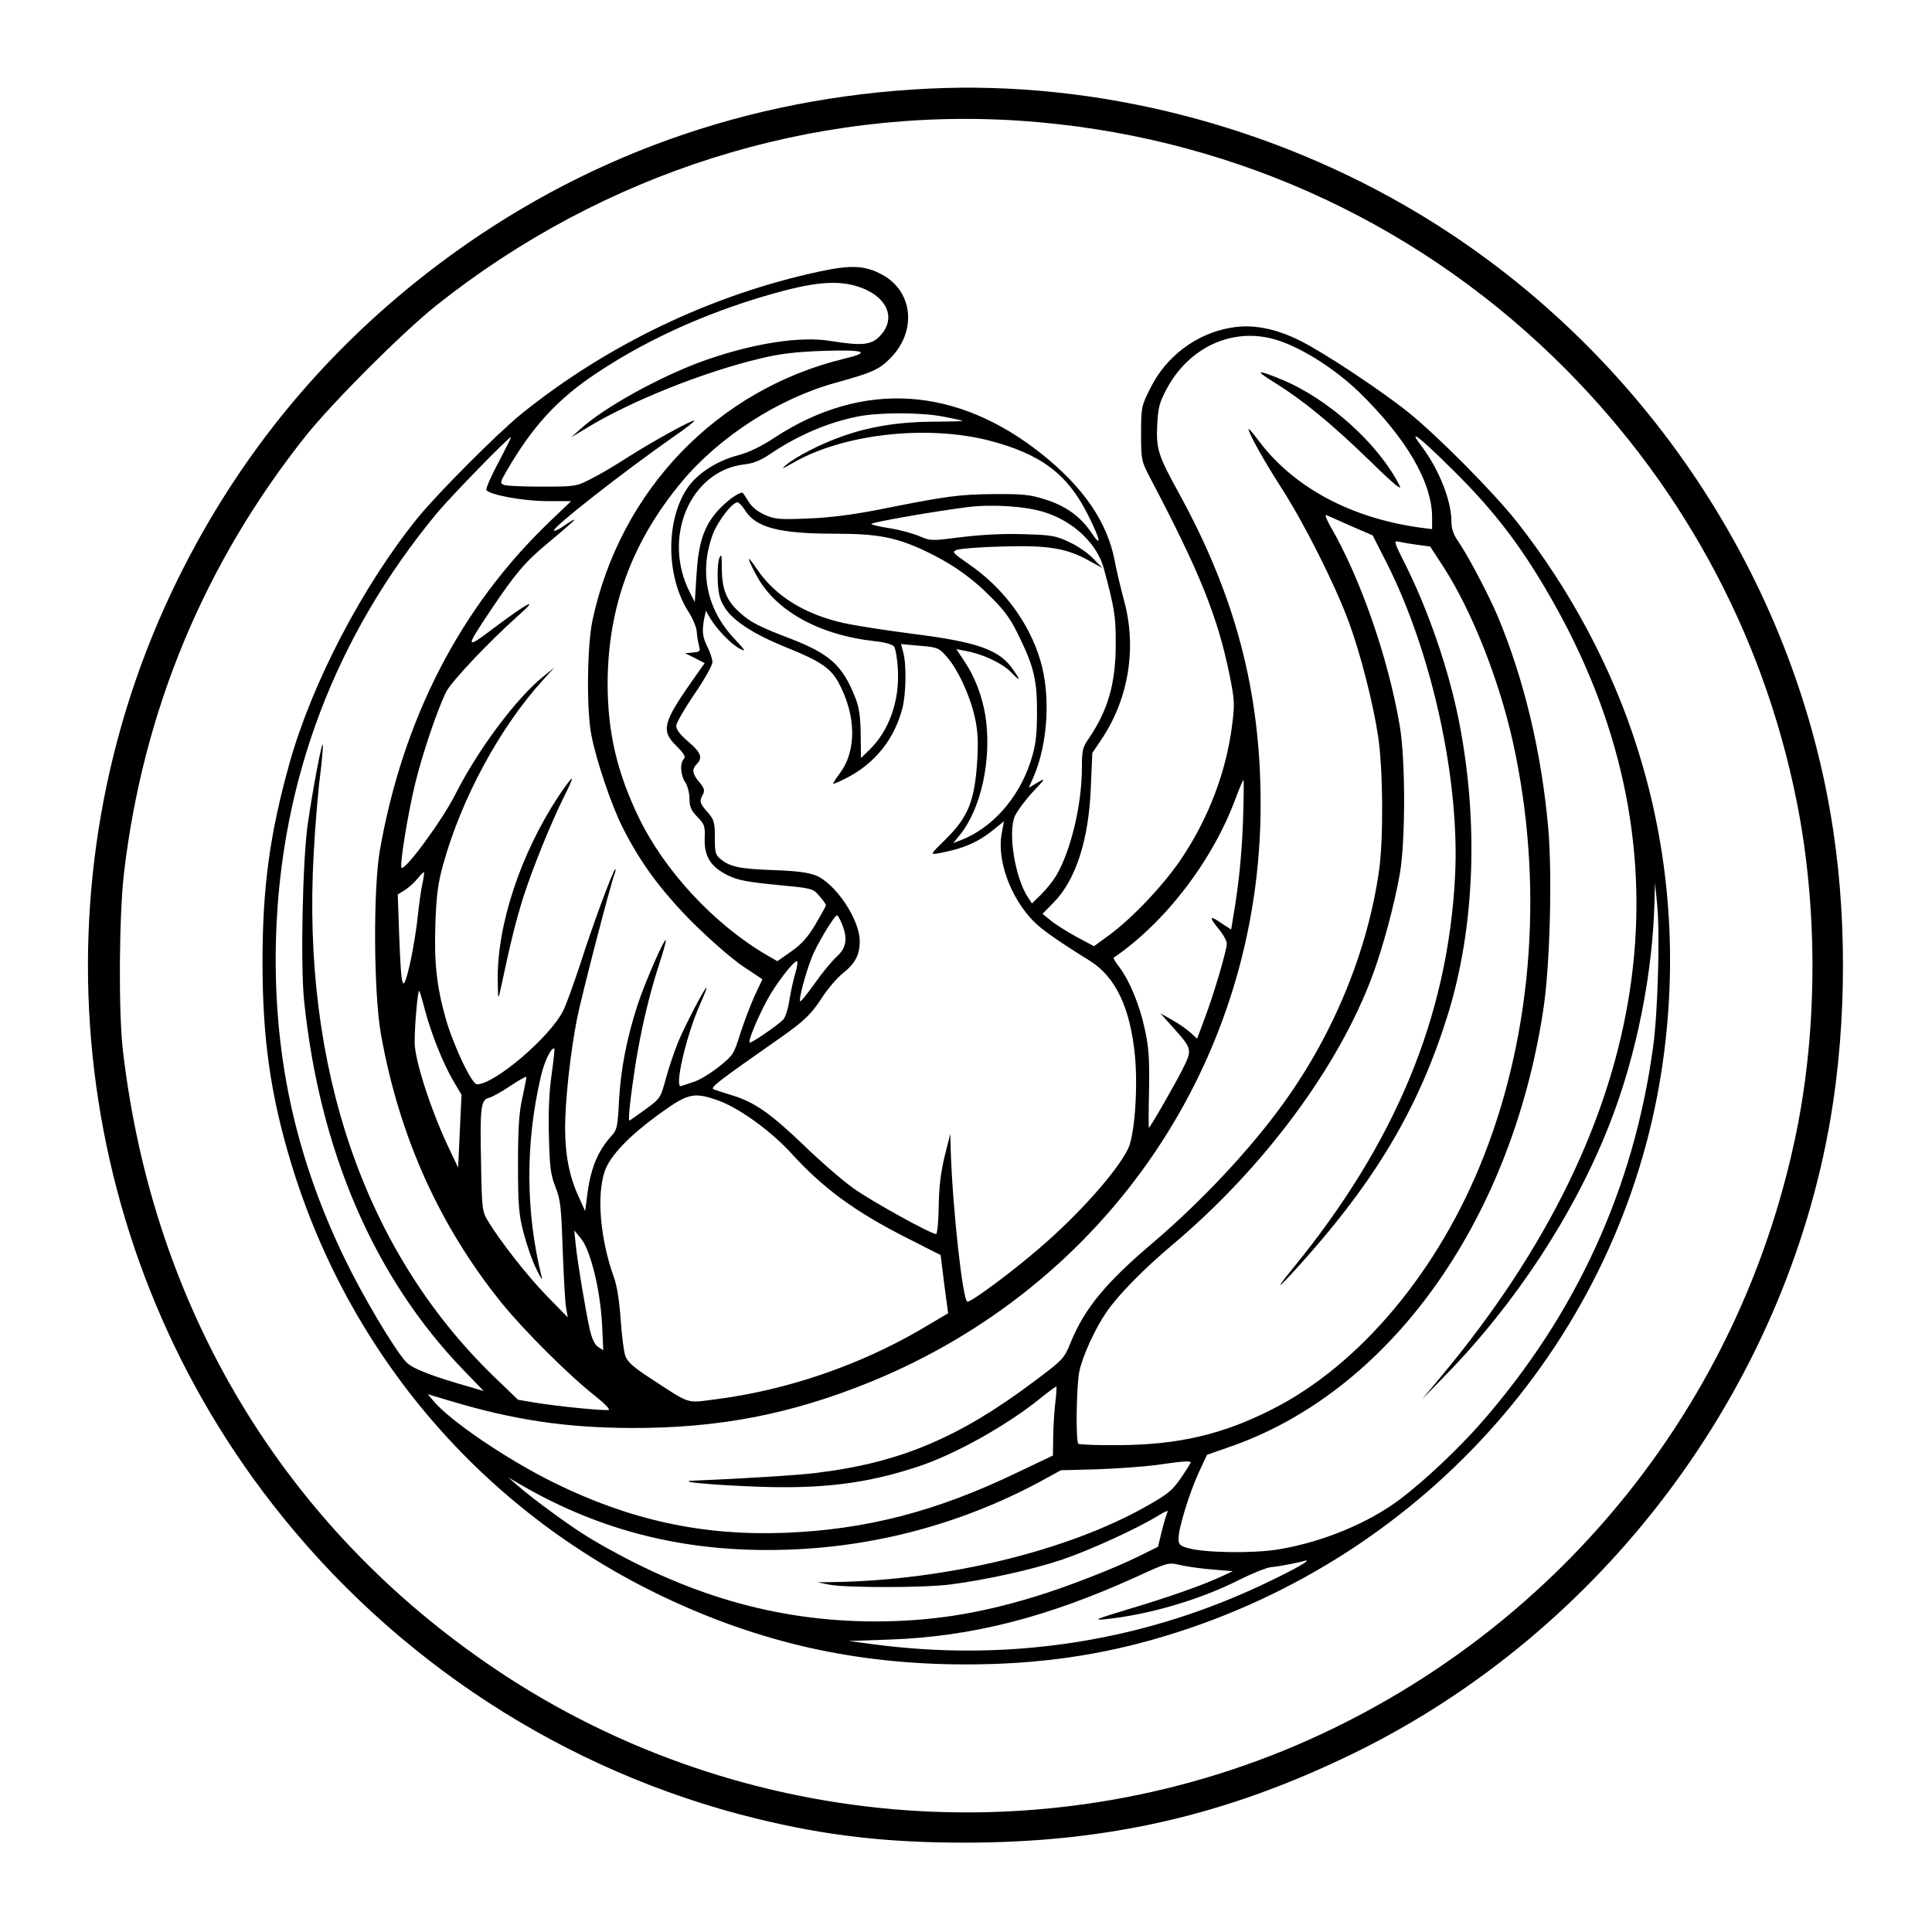 <?xml version="1.0" standalone="no"?>
<!DOCTYPE svg PUBLIC "-//W3C//DTD SVG 20010904//EN"
 "http://www.w3.org/TR/2001/REC-SVG-20010904/DTD/svg10.dtd">
<svg version="1.0" xmlns="http://www.w3.org/2000/svg"
 width="800pt" height="800pt" viewBox="0 0 800 800"
 preserveAspectRatio="xMidYMid meet">

<g transform="translate(0,800) scale(0.1,-0.1)"
fill="#000000" stroke="none">
<path d="M3845 7633 c-750 -36 -1439 -283 -2030 -728 -463 -349 -824 -785
-1080 -1306 -611 -1242 -458 -2735 393 -3827 505 -649 1212 -1108 2002 -1302
291 -71 540 -100 863 -100 593 0 1085 113 1612 370 1031 503 1783 1504 1975
2629 68 402 69 860 0 1261 -175 1023 -806 1944 -1703 2484 -610 367 -1335 553
-2032 519z m380 -133 c836 -57 1610 -400 2209 -980 517 -501 864 -1133 1005
-1835 88 -437 88 -936 0 -1370 -219 -1078 -922 -1986 -1914 -2470 -1111 -542
-2444 -449 -3473 243 -875 588 -1419 1492 -1543 2562 -19 160 -16 566 5 740
80 672 334 1279 752 1805 113 141 398 426 539 539 692 551 1554 824 2420 766z"/>
<path d="M3395 6876 c-446 -95 -880 -303 -1235 -589 -99 -80 -349 -331 -431
-432 -227 -281 -436 -681 -529 -1011 -83 -296 -113 -517 -113 -829 0 -314 33
-549 118 -830 240 -793 793 -1439 1538 -1795 403 -192 801 -282 1257 -282 300
0 562 38 826 118 1083 327 1884 1240 2054 2339 70 456 36 911 -102 1343 -104
329 -279 655 -499 934 -97 122 -329 356 -449 452 -114 91 -346 245 -446 295
-102 51 -198 70 -287 54 -143 -24 -269 -119 -334 -251 -37 -74 -38 -79 -38
-187 0 -109 1 -113 36 -181 208 -395 281 -577 331 -822 20 -101 21 -118 10
-204 -24 -191 -96 -382 -207 -549 -73 -110 -204 -249 -302 -321 l-63 -46 -75
40 c-41 23 -89 53 -106 68 l-32 26 44 45 c93 93 148 261 156 482 l6 139 39 58
c112 168 146 379 92 575 -13 50 -31 122 -38 162 -31 162 -129 304 -301 442
-354 283 -745 307 -1109 68 -53 -35 -104 -60 -149 -72 -90 -23 -175 -79 -214
-141 -88 -136 -84 -366 9 -509 17 -27 32 -63 33 -80 1 -16 5 -42 9 -57 7 -25
5 -27 -25 -30 l-32 -3 41 -20 40 -21 -49 -69 c-125 -178 -133 -211 -67 -275
31 -31 38 -44 30 -52 -18 -18 -14 -70 6 -98 9 -14 17 -44 17 -67 0 -34 7 -49
33 -76 29 -30 32 -38 30 -88 -3 -74 25 -119 95 -153 42 -21 81 -28 202 -40
147 -14 150 -14 177 -45 15 -17 28 -35 28 -39 0 -4 -20 -40 -43 -79 -32 -54
-58 -83 -101 -113 l-57 -40 -47 27 c-216 127 -421 348 -527 568 -90 187 -128
350 -129 550 0 318 99 590 307 840 156 187 401 345 637 410 149 41 181 55 225
100 112 111 97 277 -31 347 -71 39 -129 42 -259 14z m198 -79 c92 -46 113
-129 46 -193 -35 -33 -73 -36 -199 -16 -124 21 -317 -9 -515 -78 -183 -64
-421 -195 -521 -286 l-39 -35 58 35 c181 112 486 235 727 292 78 19 144 27
256 31 173 6 205 -5 91 -32 -528 -128 -929 -545 -1044 -1085 -22 -106 -25
-371 -4 -475 20 -104 83 -290 129 -381 74 -147 159 -262 291 -395 72 -71 161
-149 207 -180 l81 -54 -33 -70 c-17 -38 -44 -109 -59 -156 -26 -83 -29 -89
-88 -136 -34 -27 -80 -55 -102 -62 -22 -7 -46 -15 -54 -18 -31 -13 20 210 79
341 16 36 28 66 25 66 -7 0 -83 -146 -115 -220 -17 -41 -41 -112 -53 -157 -22
-80 -23 -82 -85 -127 -34 -25 -64 -46 -66 -46 -6 0 5 102 25 230 23 145 56
287 99 419 17 52 29 95 27 98 -7 7 -85 -172 -117 -268 -45 -139 -70 -268 -77
-399 -5 -101 -8 -118 -28 -140 -61 -67 -90 -138 -104 -254 l-8 -61 -27 60
c-38 82 -56 172 -56 285 0 112 22 315 50 455 18 90 137 551 156 600 4 11 4 18
1 15 -11 -10 -94 -234 -142 -385 -27 -82 -59 -172 -73 -200 -54 -109 -284
-305 -357 -305 -21 0 -96 157 -129 271 -38 134 -49 234 -43 398 4 115 11 166
32 241 76 275 235 568 414 765 l46 50 -45 -36 c-112 -90 -272 -304 -366 -491
-54 -107 -214 -324 -222 -300 -6 20 27 223 57 347 31 127 94 312 129 381 22
43 176 206 297 314 92 81 43 57 -98 -49 -122 -92 -123 -89 -14 74 100 149 141
198 234 275 104 87 126 107 103 95 -8 -5 -28 -17 -43 -28 -16 -10 -30 -17 -33
-14 -10 10 284 241 500 392 47 32 83 61 81 63 -6 6 -168 -83 -275 -151 -52
-34 -122 -75 -155 -91 -58 -30 -63 -31 -200 -31 -77 0 -148 3 -158 7 -17 7
-16 11 9 55 109 188 213 302 379 411 221 147 489 264 770 338 164 43 260 44
348 1z m1688 -203 c103 -30 246 -120 347 -218 195 -190 302 -373 302 -518 l0
-49 -47 6 c-288 39 -524 166 -668 356 -25 34 -45 57 -45 52 1 -18 60 -125 139
-248 93 -145 220 -398 276 -550 47 -127 99 -329 121 -470 21 -136 23 -421 5
-555 -46 -332 -187 -678 -394 -965 -137 -191 -339 -407 -542 -580 -198 -168
-284 -273 -342 -415 -27 -66 -31 -70 -148 -158 -314 -236 -559 -339 -905 -381
-69 -9 -306 -24 -510 -32 -75 -4 78 -18 265 -25 268 -10 452 13 660 81 158 51
377 174 518 289 32 26 60 46 61 44 2 -2 0 -34 -5 -73 -4 -38 -8 -102 -8 -141
l-1 -71 -147 -70 c-334 -161 -626 -237 -963 -250 -340 -13 -640 52 -955 207
-195 96 -434 258 -502 341 l-22 26 97 -29 c261 -78 475 -110 747 -111 359 -1
656 56 985 189 988 401 1620 1335 1620 2394 0 466 -104 861 -339 1289 -87 158
-94 183 -89 285 3 68 10 91 38 144 93 175 274 258 451 206z m-1375 -319 c42
-8 78 -16 80 -18 1 -1 -54 -3 -124 -3 -141 -1 -264 -21 -375 -61 -87 -30 -191
-84 -232 -118 -23 -20 -16 -17 30 9 206 119 550 158 810 92 213 -55 325 -138
409 -306 54 -107 60 -143 14 -74 -45 66 -106 110 -191 136 -61 20 -93 23 -212
22 -143 -1 -196 -8 -485 -66 -104 -20 -198 -32 -286 -35 -117 -5 -135 -3 -177
15 -31 14 -54 33 -68 56 -12 20 -23 36 -25 36 -19 0 -68 -37 -103 -76 -57 -65
-79 -132 -87 -265 l-7 -112 -20 39 c-117 228 1 505 225 531 38 4 69 17 110 45
113 76 235 128 358 153 89 18 262 18 356 0z m2107 -218 c182 -179 298 -334
428 -567 573 -1028 409 -2132 -474 -3190 l-79 -95 97 100 c291 298 535 671
679 1038 112 284 181 630 187 932 l2 70 9 -90 c12 -117 3 -449 -17 -591 -80
-586 -319 -1107 -713 -1557 -93 -106 -234 -239 -332 -313 -133 -101 -325 -180
-508 -210 -106 -17 -306 -14 -374 6 -32 9 -38 15 -38 39 0 43 44 186 83 272
l35 75 83 29 c666 225 1174 928 1309 1811 28 177 38 560 21 754 -28 316 -100
617 -210 880 -38 89 -121 247 -162 307 -21 30 -29 53 -29 85 0 85 -53 218
-125 312 -58 76 -9 39 128 -97z m-3949 28 c-31 -57 -53 -109 -50 -114 13 -20
153 -46 251 -46 l100 0 -89 -85 c-369 -354 -606 -812 -703 -1360 -28 -162 -26
-588 4 -760 75 -423 241 -794 500 -1115 91 -113 283 -304 387 -385 38 -30 63
-56 57 -58 -15 -5 -207 14 -306 30 l-70 12 -104 100 c-532 518 -792 1276 -742
2164 6 111 18 257 27 324 8 66 13 123 10 125 -5 5 -42 -192 -62 -332 -21 -149
-30 -581 -15 -727 64 -622 289 -1146 659 -1530 l85 -88 -54 16 c-163 46 -244
78 -268 105 -49 53 -181 276 -255 430 -207 429 -297 854 -283 1329 20 653 246
1247 666 1755 62 74 297 315 307 315 2 0 -22 -47 -52 -105z m1021 -198 c45
-72 142 -97 375 -97 173 0 249 -15 364 -68 115 -54 198 -112 283 -198 57 -57
81 -92 116 -166 60 -124 72 -180 71 -318 -1 -95 -6 -129 -27 -195 -50 -152
-161 -276 -291 -325 l-29 -11 27 33 c90 110 134 319 106 496 -14 83 -44 160
-86 223 l-34 51 37 -7 c72 -13 148 -49 186 -85 43 -44 46 -42 13 6 -56 83
-145 115 -413 149 -109 14 -239 34 -289 45 -164 37 -284 112 -360 224 -43 64
-44 52 -2 -26 78 -147 260 -248 491 -273 38 -4 72 -13 79 -22 6 -8 14 -52 16
-97 7 -129 -37 -252 -117 -330 l-36 -35 -1 97 c-1 74 -6 110 -22 152 -53 135
-105 182 -270 246 -126 48 -164 67 -207 106 -55 48 -75 95 -76 180 0 60 -2 68
-10 48 -6 -14 -9 -57 -7 -96 3 -57 9 -79 31 -113 36 -54 120 -108 251 -161
142 -57 185 -86 218 -146 74 -137 76 -284 4 -378 -14 -19 -26 -37 -26 -41 0
-3 28 9 62 27 113 60 191 158 224 283 16 59 18 186 4 234 l-9 34 77 -7 c73 -6
79 -8 111 -44 46 -51 97 -160 117 -250 13 -57 15 -100 11 -176 -11 -174 -37
-238 -133 -333 -62 -61 -63 -62 -31 -57 104 19 166 45 233 100 l41 33 -10 -55
c-18 -108 37 -260 131 -357 34 -35 96 -79 234 -165 108 -67 169 -196 188 -398
12 -135 -2 -330 -30 -383 -48 -96 -205 -271 -363 -407 -119 -103 -283 -224
-301 -224 -19 0 -61 380 -69 620 l-2 75 -24 -95 c-16 -68 -23 -127 -24 -207
-1 -62 -6 -113 -11 -113 -21 0 -267 136 -340 188 -44 31 -139 113 -211 183
-136 130 -202 176 -295 204 -30 9 -63 20 -74 24 -18 7 10 28 277 215 97 68
128 98 172 167 24 36 61 80 84 98 52 41 71 77 71 134 0 89 -100 239 -182 272
-30 12 -82 19 -173 22 -140 5 -180 13 -219 44 -24 19 -26 27 -26 91 0 64 -3
73 -30 105 -33 37 -35 45 -19 74 8 16 5 26 -15 50 -30 35 -32 54 -11 75 26 26
17 49 -35 93 -33 28 -50 50 -50 65 0 12 34 71 75 131 41 60 75 120 75 133 0
12 -9 40 -20 62 -21 41 -24 67 -14 119 l7 32 19 -33 c28 -46 87 -107 123 -125
25 -13 22 -7 -23 41 -116 122 -148 279 -90 435 21 54 80 131 102 131 6 -1 20
-15 31 -33z m1237 -7 c122 -37 222 -132 249 -235 44 -164 49 -196 49 -305 1
-166 -31 -279 -111 -397 -26 -37 -29 -50 -29 -120 0 -153 -45 -344 -106 -448
-13 -22 -41 -57 -62 -78 l-39 -38 -17 26 c-53 81 -83 266 -54 335 9 20 41 64
73 99 55 58 56 61 22 41 l-37 -22 21 48 c58 137 70 334 27 479 -47 158 -154
302 -299 401 -65 45 -68 49 -47 57 13 5 97 12 188 14 189 6 268 -7 360 -59
l55 -30 -39 40 c-21 22 -66 53 -100 68 -54 26 -75 29 -188 32 -81 3 -174 -2
-256 -12 -125 -16 -129 -16 -173 3 -25 11 -79 26 -120 33 -41 6 -77 14 -81 18
-8 6 257 52 397 70 102 13 239 4 317 -20z m1272 -58 l90 -39 58 -114 c188
-372 304 -903 283 -1299 -30 -581 -248 -1105 -674 -1625 -90 -110 -50 -75 73
65 285 324 457 621 570 985 114 365 130 809 45 1230 -42 207 -124 445 -218
634 -49 97 -51 103 -29 98 13 -3 47 -9 77 -13 l53 -7 56 -86 c116 -180 228
-462 286 -721 128 -576 86 -1192 -119 -1715 -185 -475 -515 -869 -880 -1052
-203 -103 -386 -145 -627 -147 -91 -1 -169 2 -173 6 -11 11 -8 236 4 298 13
63 65 178 112 246 49 72 153 178 279 284 374 316 682 731 823 1110 44 119 91
294 114 425 23 139 23 471 -1 610 -48 282 -163 613 -289 829 -15 27 -22 46
-15 43 7 -3 53 -23 102 -45z m-447 -1224 c-6 -150 -18 -265 -43 -410 l-6 -37
-37 24 c-52 36 -57 31 -17 -19 20 -23 36 -52 36 -63 0 -27 -53 -208 -92 -311
l-31 -83 -26 24 c-14 13 -48 37 -76 53 l-50 28 51 -57 c82 -92 82 -92 39 -178
-33 -65 -133 -239 -138 -239 -1 0 -1 71 1 158 2 130 -1 175 -18 252 -21 99
-64 202 -107 258 -14 18 -23 34 -22 36 214 146 410 402 505 659 16 42 30 77
33 77 2 0 1 -78 -2 -172z m-3398 -258 c-6 -25 -14 -88 -20 -140 -5 -52 -20
-140 -32 -194 -30 -125 -35 -110 -44 119 l-6 171 29 18 c16 10 40 32 53 48 13
16 25 28 27 26 1 -2 -2 -24 -7 -48z m1737 -165 c25 -61 19 -100 -22 -137 -20
-18 -61 -68 -91 -111 -31 -43 -57 -76 -60 -73 -6 6 20 108 47 178 19 52 95
178 106 178 3 0 12 -16 20 -35z m-192 -202 c-8 -26 -19 -76 -25 -112 -5 -36
-17 -73 -25 -82 -21 -23 -135 -101 -140 -96 -7 7 34 105 73 177 36 66 108 160
123 160 4 0 2 -21 -6 -47z m-1534 -157 c27 -100 73 -215 116 -290 l35 -59 -7
-151 -7 -151 -44 93 c-71 152 -137 357 -136 427 0 72 13 218 19 212 2 -2 13
-38 24 -81z m524 -266 c-10 -70 -14 -155 -11 -255 3 -128 7 -159 27 -210 21
-53 24 -83 30 -260 4 -110 10 -218 14 -240 l7 -40 -83 85 c-80 81 -197 230
-248 315 -23 38 -25 50 -28 237 -5 232 -1 264 32 272 14 3 54 26 90 50 36 24
66 41 66 36 0 -4 -8 -43 -17 -86 -14 -61 -18 -125 -18 -274 0 -170 3 -207 23
-285 13 -49 36 -117 53 -150 16 -33 26 -49 23 -37 -68 272 -69 556 -5 832 15
67 46 129 57 117 1 -1 -4 -50 -12 -107z m698 -110 c84 -32 212 -125 295 -216
132 -145 263 -241 478 -350 l140 -71 15 -121 16 -120 -110 -65 c-256 -150
-556 -253 -851 -291 -126 -16 -102 -24 -272 87 -68 44 -95 68 -103 91 -7 17
-15 85 -20 151 -5 76 -15 141 -28 176 -57 160 -72 338 -38 439 22 65 104 150
234 243 114 82 138 86 244 47z m-521 -709 c17 -68 28 -145 32 -214 l5 -108
-22 14 c-13 9 -25 34 -33 68 -18 79 -52 285 -59 354 l-6 60 28 -34 c19 -24 36
-66 55 -140z m2469 -787 c0 -3 -18 -32 -40 -64 -35 -51 -54 -67 -141 -116
-326 -185 -826 -307 -1294 -315 l-70 -1 50 -10 c71 -13 393 -13 500 1 152 20
334 60 460 102 116 39 314 129 404 185 24 15 40 21 36 14 -4 -7 -15 -43 -24
-79 l-16 -66 -75 -37 c-111 -55 -310 -132 -440 -171 -234 -71 -431 -101 -660
-101 -407 1 -781 110 -1173 342 -77 46 -226 154 -303 220 l-39 34 55 -32 c334
-193 688 -280 1095 -267 368 11 729 108 1054 283 l84 46 151 4 c83 3 194 11
246 18 111 16 140 18 140 10z m480 -408 c0 -7 -84 -52 -200 -106 -500 -232
-1050 -313 -1605 -237 l-90 12 170 6 c339 12 651 92 1019 259 131 60 134 61
182 50 27 -7 87 -15 134 -19 l85 -7 -50 -23 c-80 -37 -223 -87 -388 -136 -129
-39 -143 -45 -92 -40 180 18 394 81 554 162 58 29 118 53 135 54 25 1 133 22
144 28 1 0 2 -1 2 -3z"/>
<path d="M2312 4702 c-157 -239 -254 -532 -251 -761 1 -81 2 -83 11 -41 43
203 65 290 95 385 38 119 115 309 170 419 19 37 33 70 31 72 -3 2 -27 -31 -56
-74z"/>
<path d="M5279 6415 c116 -72 234 -169 390 -320 104 -102 139 -130 126 -105
-88 173 -294 358 -487 438 -106 44 -115 40 -29 -13z"/>
</g>
</svg>
